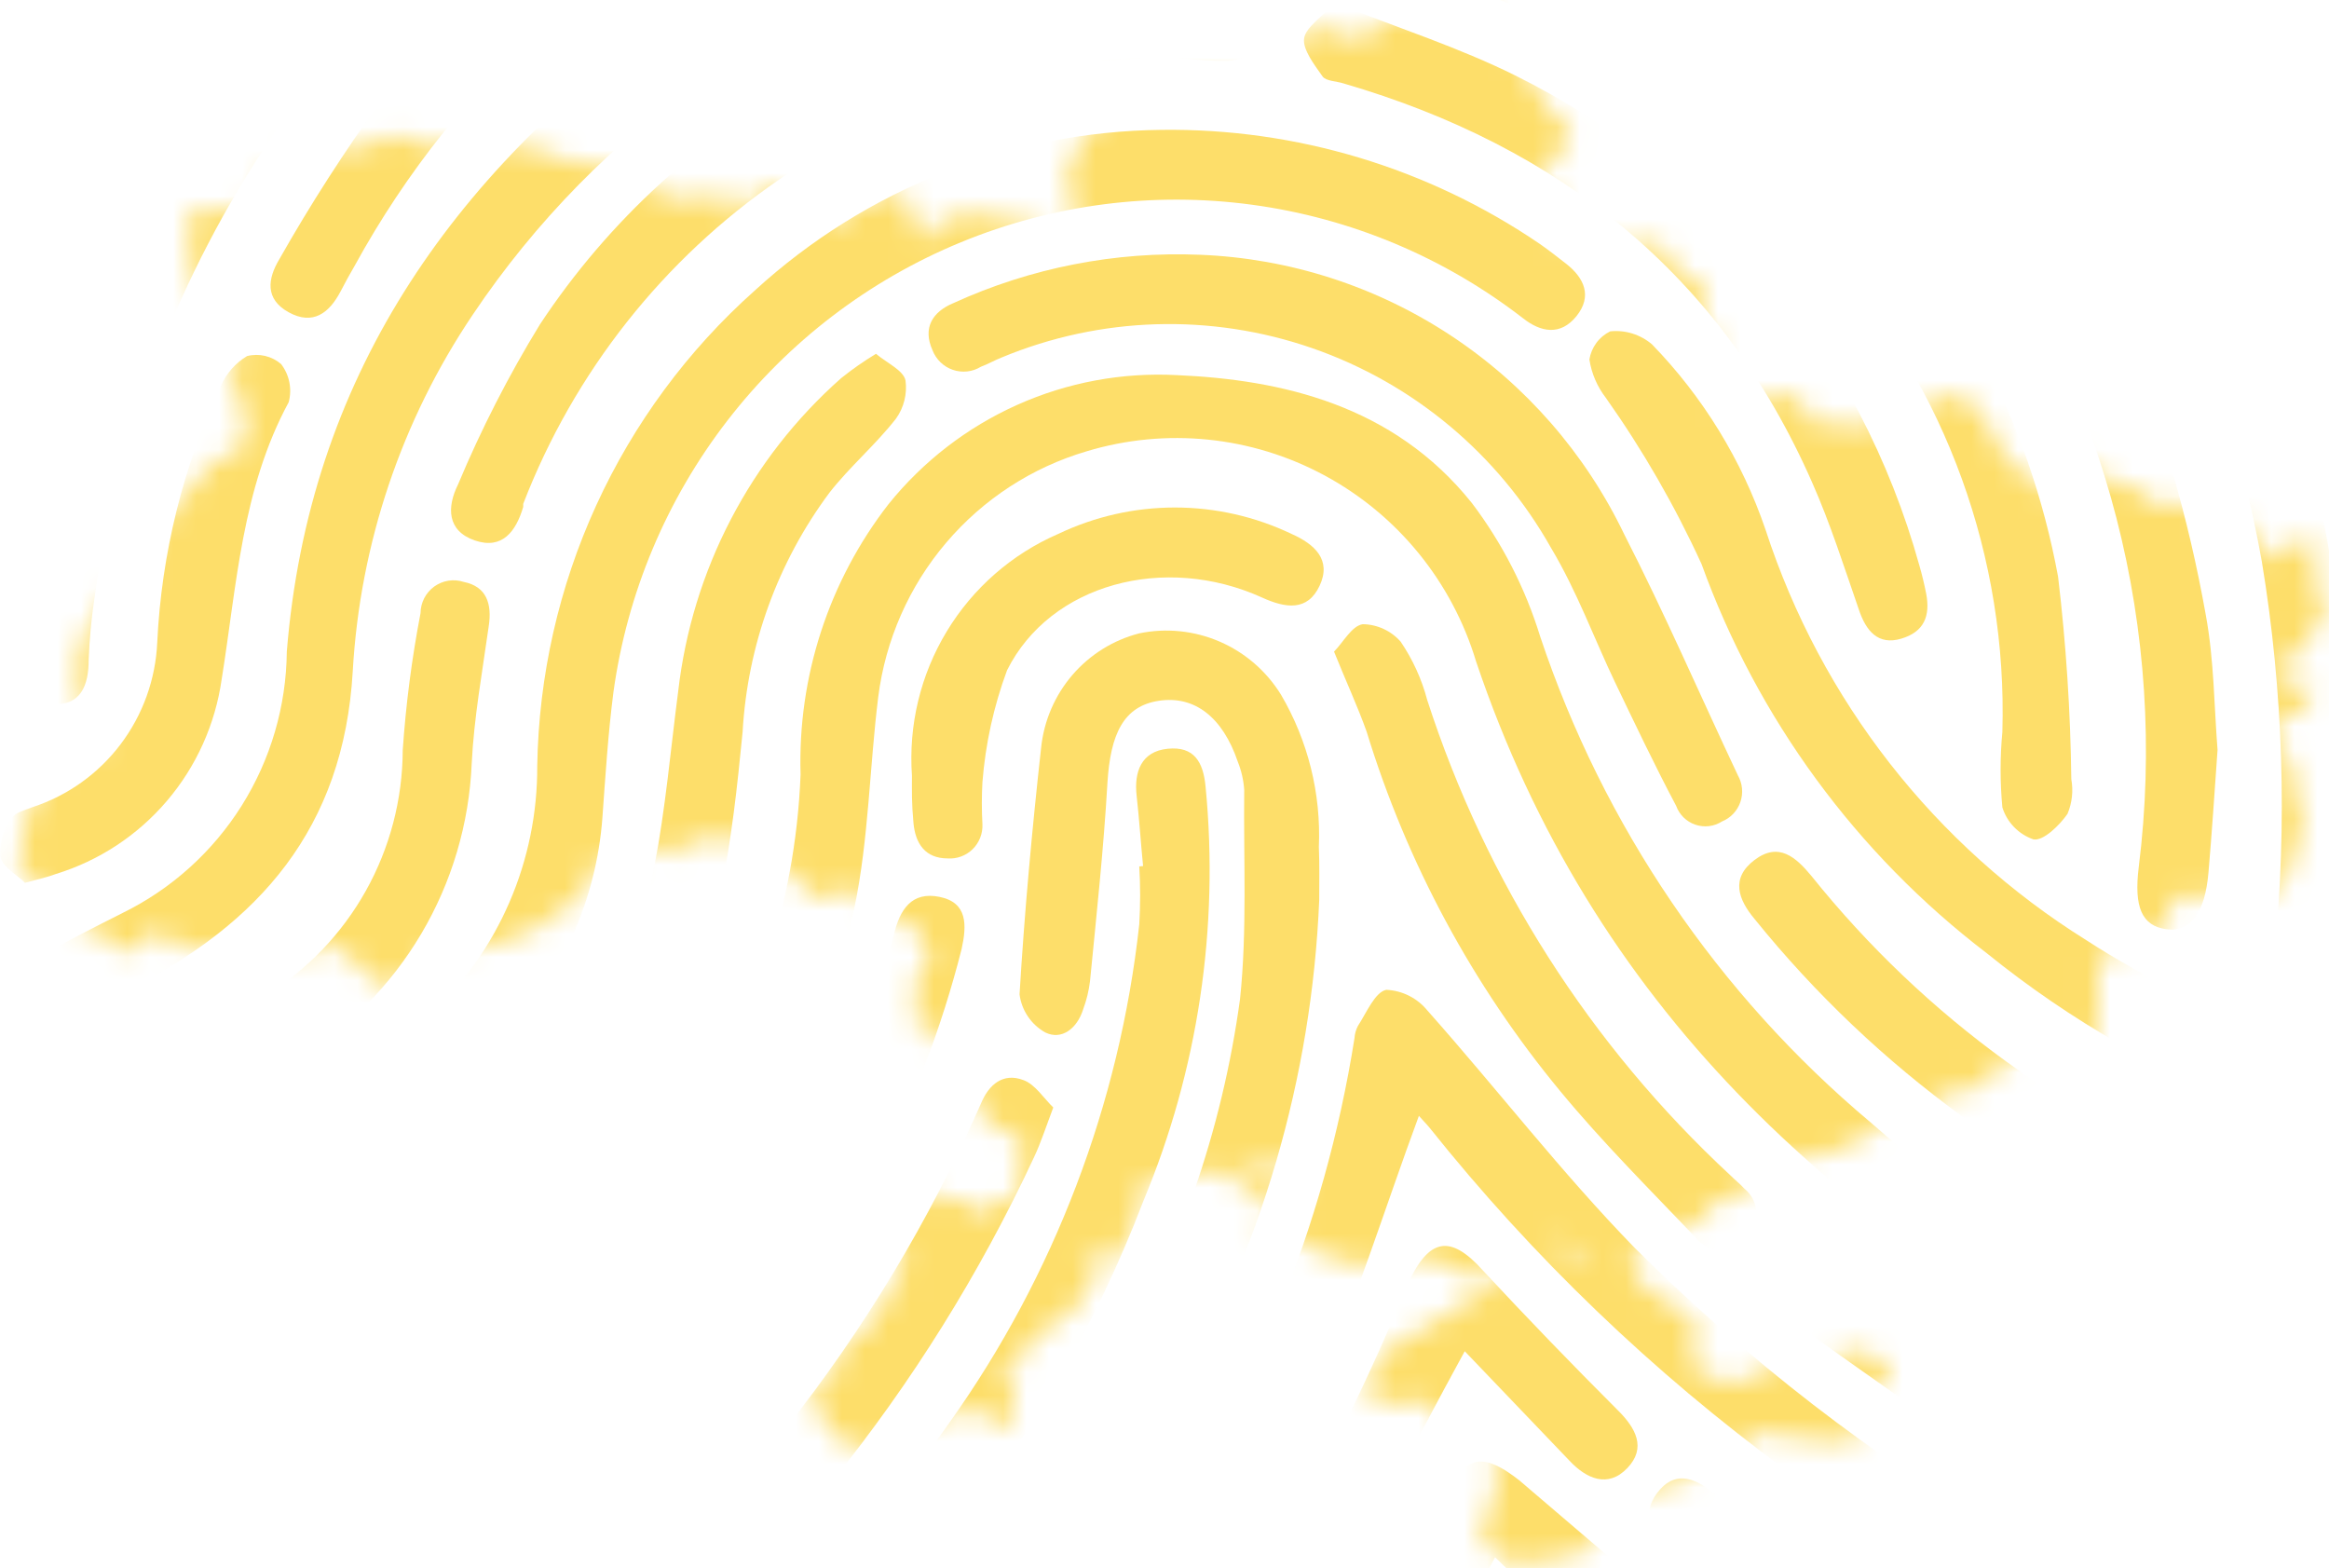<svg width="101" height="68" viewBox="0 0 101 68" fill="none" xmlns="http://www.w3.org/2000/svg">
<mask id="mask0_39_258" style="mask-type:luminance" maskUnits="userSpaceOnUse" x="0" y="0" width="101" height="68">
<path d="M64.736 54.795C64.111 55.637 63.388 55.34 62.748 54.894C62.441 54.673 62.082 54.538 61.706 54.504C61.331 54.469 60.953 54.535 60.611 54.696C60.003 54.871 59.364 54.913 58.737 54.819C58.111 54.725 57.512 54.497 56.98 54.151C56.438 53.887 55.83 53.755 55.337 53.54C55.042 53.425 54.762 53.259 54.467 53.111L55.222 52.516C55.316 52.462 55.415 52.418 55.518 52.384C54.894 51.938 53.875 52.12 53.579 51.063C53.037 50.551 52.38 50.947 51.739 50.98C51.058 50.89 50.365 50.987 49.735 51.261C49.603 51.344 49.422 51.558 49.455 51.657C49.524 51.96 49.524 52.275 49.456 52.578C49.387 52.88 49.252 53.164 49.061 53.408C48.847 53.722 48.716 54.085 48.535 54.415C48.354 54.746 48.174 54.795 47.861 54.531C47.517 54.289 47.154 54.074 46.777 53.887C46.777 54.052 46.777 54.085 46.859 54.085C47.664 54.746 47.681 54.911 47.221 55.869C46.905 56.459 46.433 56.95 45.857 57.289C45.452 57.553 45.057 57.834 44.674 58.131C44.519 58.272 44.411 58.456 44.362 58.66C44.247 59.304 44.017 59.452 43.343 59.27C43.491 59.485 43.639 59.683 43.77 59.898C43.896 60.08 43.975 60.289 44 60.509C43.956 60.916 43.863 61.315 43.721 61.698C43.606 62.094 43.294 62.177 43.113 61.83C42.604 60.906 41.947 61.054 41.142 61.368C40.336 61.682 39.745 61.781 39.055 62.012C38.891 62.096 38.763 62.237 38.693 62.408C38.663 62.513 38.611 62.609 38.541 62.691C38.47 62.773 38.382 62.838 38.283 62.882C38.184 62.926 38.077 62.948 37.969 62.946C37.861 62.944 37.755 62.918 37.658 62.871C37.472 62.792 37.28 62.732 37.083 62.689C35.769 62.441 35.539 61.351 35.227 60.311C35.111 59.915 35.358 59.716 35.736 59.733C36.114 59.749 36.393 59.469 36.393 58.99C36.393 58.214 36.393 58.148 37.165 57.966C37.576 57.867 37.839 57.735 37.724 57.256C37.704 57.183 37.699 57.107 37.71 57.033C37.72 56.958 37.745 56.886 37.783 56.822C37.821 56.757 37.872 56.7 37.933 56.656C37.993 56.611 38.062 56.58 38.135 56.562C38.316 56.562 38.496 56.397 38.71 56.298C38.332 55.522 39.153 55.324 39.351 54.828C38.999 54.506 38.77 54.071 38.704 53.597C38.638 53.124 38.739 52.642 38.989 52.235C39.322 51.905 39.745 51.68 40.205 51.591C40.369 51.591 40.632 52.004 40.895 52.269C41.602 51.575 42.226 52.269 42.9 52.731C42.963 52.608 43.018 52.481 43.064 52.351C43.294 51.806 43.655 51.773 44.017 52.235C44.378 52.698 44.395 52.714 44.904 52.648C44.75 52.587 44.609 52.495 44.491 52.378C44.373 52.261 44.279 52.122 44.214 51.968C44.15 51.814 44.117 51.649 44.117 51.483C44.117 51.316 44.15 51.151 44.214 50.997C44.296 50.667 44.214 50.221 44.313 49.824C44.411 49.428 43.918 49.015 43.508 48.999C43.288 48.993 43.076 48.913 42.906 48.773C42.736 48.632 42.618 48.438 42.571 48.222C42.44 47.826 42.357 47.281 41.717 47.281C41.634 47.281 41.486 46.868 41.519 46.687C41.626 46.21 41.763 45.741 41.93 45.283C41.585 45.283 41.24 45.531 40.994 45.431C40.747 45.332 40.714 44.936 40.566 44.622C40.436 44.645 40.303 44.645 40.172 44.622C40.108 44.631 40.043 44.624 39.982 44.603C39.921 44.582 39.866 44.547 39.821 44.5C39.777 44.453 39.743 44.397 39.724 44.335C39.705 44.273 39.701 44.207 39.712 44.143C39.712 43.615 39.712 43.103 39.712 42.492C39.754 42.316 39.845 42.155 39.975 42.03C40.098 41.9 40.23 41.778 40.369 41.666L39.515 40.015C39.141 40.051 38.765 39.973 38.437 39.79C38.108 39.607 37.842 39.329 37.675 38.991C37.362 38.479 37.067 38.363 36.541 38.677C36.015 38.991 35.687 39.123 35.243 38.793C34.799 38.462 34.553 38.116 34.191 37.802C33.481 37.108 32.604 36.613 31.645 36.365C31.037 36.249 30.495 36.629 30.002 36.365C30.002 36.365 29.805 36.514 29.722 36.613C29.18 37.257 29.131 37.273 28.539 36.778L27.603 37.026C27.521 37.026 27.389 37.026 27.373 37.026C27.159 37.802 26.666 37.455 26.223 37.306L25.927 37.207C25.746 38.859 24.432 39.387 23.364 40.18C22.323 40.813 21.13 41.15 19.913 41.154H19.388C19.147 41.116 18.902 41.167 18.696 41.298C18.49 41.429 18.339 41.63 18.27 41.864C18.2 42.086 18.073 42.285 17.903 42.443C17.732 42.6 17.524 42.71 17.298 42.761C17.073 42.813 16.838 42.805 16.616 42.737C16.395 42.67 16.195 42.545 16.036 42.376C15.609 42.03 15.264 41.567 14.869 41.187C14.813 41.139 14.748 41.102 14.677 41.08C14.607 41.057 14.532 41.049 14.459 41.055C13.916 41.138 13.39 41.286 12.816 41.352C12.528 41.337 12.242 41.299 11.961 41.237C11.485 41.237 10.992 41.237 10.499 41.237C10.176 41.191 9.857 41.119 9.546 41.022C9.349 41.022 9.102 40.874 8.954 41.022C8.825 41.115 8.678 41.179 8.523 41.211C8.368 41.243 8.207 41.242 8.053 41.207C7.898 41.173 7.752 41.107 7.624 41.012C7.496 40.918 7.39 40.797 7.311 40.659L6.72 40.048L6.687 40.345C6.631 40.524 6.536 40.687 6.409 40.824C6.281 40.96 6.124 41.065 5.95 41.132C5.777 41.199 5.59 41.225 5.404 41.209C5.219 41.193 5.039 41.135 4.88 41.039C4.88 41.039 4.65 40.923 4.65 40.857C4.65 40.263 4.14 40.411 3.828 40.312C3.516 40.213 3.138 40.18 2.99 39.751C2.99 39.635 2.727 39.552 2.579 39.519C2.408 39.508 2.245 39.443 2.112 39.333C1.979 39.224 1.884 39.075 1.84 38.908C1.791 38.664 1.691 38.433 1.547 38.231C1.402 38.029 1.217 37.86 1.002 37.736C0.938 37.701 0.885 37.648 0.85 37.584C0.815 37.519 0.799 37.446 0.805 37.373C0.868 36.697 0.989 36.029 1.166 35.374C1.511 34.35 1.988 33.393 2.349 32.369C2.711 31.345 2.859 31.427 3.565 31.972L4.321 32.484L4.452 32.418C4.407 32.282 4.34 32.154 4.255 32.038C3.532 30.976 3.227 29.681 3.401 28.405C3.414 28.07 3.516 27.745 3.697 27.464C4.912 25.812 6.095 23.963 7.344 22.212C7.91 21.457 8.53 20.745 9.201 20.082C9.512 19.869 9.876 19.749 10.252 19.735C10.45 19.009 11.041 18.232 10.384 17.374C10.275 17.198 10.177 17.016 10.088 16.829C9.792 16.218 9.874 16.069 10.565 16.036C10.284 15.766 10.021 15.479 9.776 15.177C9.622 14.948 9.49 14.705 9.382 14.451C9.168 14.005 8.921 13.559 8.724 13.08C8.539 12.692 8.406 12.281 8.33 11.858C8.217 11.176 8.162 10.485 8.166 9.794C8.179 9.65 8.223 9.511 8.294 9.386C8.365 9.261 8.461 9.152 8.576 9.067C8.705 9.006 8.845 8.975 8.987 8.975C9.129 8.975 9.269 9.006 9.398 9.067C10.022 9.43 10.335 9.447 10.778 8.902C11.042 8.588 11.268 8.245 11.452 7.878C11.662 7.441 12.033 7.103 12.487 6.937L12.816 6.788C13.444 6.415 14.184 6.28 14.902 6.408C15.519 6.491 16.144 6.344 16.66 5.995C16.788 5.907 16.94 5.86 17.096 5.86C17.251 5.86 17.403 5.907 17.531 5.995C18.156 6.327 18.88 6.42 19.568 6.259C20.857 6.054 22.174 6.133 23.43 6.491C23.657 6.59 23.877 6.705 24.087 6.837C24.228 6.914 24.386 6.954 24.547 6.953C25.003 6.906 25.464 6.986 25.878 7.184C26.334 7.329 26.813 7.39 27.291 7.366C27.767 7.366 28.096 7.515 28.178 8.027C28.178 8.291 28.342 8.39 28.622 8.39C28.809 8.386 28.994 8.426 29.164 8.505C29.329 8.61 29.519 8.665 29.714 8.665C29.909 8.665 30.1 8.61 30.265 8.505C30.445 8.406 30.741 8.505 30.988 8.505C31.234 8.505 30.988 8.984 30.988 9.216C30.988 9.447 30.988 9.447 30.988 9.546H31.135C31.135 9.315 31.234 9.067 31.316 8.852C31.398 8.638 31.513 8.423 31.678 8.357C31.842 8.291 32.006 8.538 32.154 8.654C32.257 8.769 32.345 8.897 32.417 9.034C32.696 8.753 32.943 8.472 33.189 8.208C33.436 7.944 33.797 7.845 33.994 8.324C34.019 8.428 34.066 8.526 34.132 8.61C34.199 8.694 34.283 8.762 34.379 8.809C34.475 8.857 34.58 8.882 34.687 8.884C34.793 8.886 34.899 8.864 34.996 8.819C35.95 8.572 35.95 8.621 36.557 9.777C36.638 9.697 36.71 9.609 36.771 9.513C37.149 8.704 37.954 8.505 38.677 8.258C38.858 8.258 39.219 8.456 39.351 8.654C39.508 9.015 39.629 9.392 39.712 9.777C39.794 10.008 39.909 10.223 39.991 10.438H40.172C40.402 9.579 41.191 9.496 41.815 9.249C41.918 9.224 42.025 9.224 42.127 9.249C42.767 9.388 43.414 9.487 44.066 9.546C44.466 9.541 44.862 9.633 45.219 9.814C45.577 9.995 45.886 10.26 46.12 10.586C46.432 10.999 46.416 11.016 46.991 10.834C46.835 10.453 46.709 10.061 46.613 9.661C46.465 8.935 46.366 8.175 46.284 7.432C46.292 7.211 46.367 6.998 46.498 6.821C47.04 5.962 47.615 5.17 48.141 4.294C48.283 4.077 48.467 3.892 48.683 3.749C48.918 3.55 49.221 3.451 49.528 3.473C49.835 3.494 50.121 3.635 50.326 3.865C50.786 2.99 51.509 3.023 52.298 3.188C52.863 3.219 53.419 3.347 53.941 3.568C54.532 3.931 55.863 3.105 56.044 2.412C56.094 2.175 56.177 1.948 56.29 1.735C56.668 0.942 56.865 0.892 57.621 1.355C58.064 1.589 58.575 1.66 59.065 1.554C59.554 1.448 59.991 1.173 60.299 0.777C60.644 0.199 60.891 0.1 61.532 0.298L62.107 0.529C62.252 0.629 62.424 0.683 62.6 0.683C62.776 0.683 62.947 0.629 63.093 0.529C63.487 0.265 64.604 0.529 65.081 1.074C65.626 1.647 66.026 2.344 66.247 3.105C66.447 3.63 66.718 4.125 67.052 4.575C67.271 4.839 67.507 5.087 67.759 5.318C68.284 5.88 68.235 6.243 67.594 6.639L67.052 6.953L66.526 7.25C66.735 7.394 66.928 7.561 67.102 7.746C67.263 7.921 67.371 8.139 67.414 8.373C67.414 8.885 67.414 9.414 67.512 9.926C67.542 9.998 67.589 10.062 67.649 10.111C67.709 10.16 67.781 10.193 67.857 10.206C68.469 10.089 69.101 10.188 69.648 10.487C69.923 10.629 70.225 10.711 70.533 10.728C70.842 10.745 71.15 10.697 71.439 10.586C71.981 10.388 72.146 10.471 72.277 11.032C72.325 11.25 72.431 11.45 72.585 11.61C72.739 11.77 72.933 11.885 73.148 11.94C73.357 12.008 73.552 12.115 73.723 12.254C73.937 12.403 73.969 12.568 73.822 12.832C73.748 13.04 73.748 13.268 73.822 13.476C73.937 13.823 74.167 14.12 74.249 14.467C74.282 14.774 74.282 15.085 74.249 15.392C74.249 15.689 74.167 16.036 74.249 16.251C74.537 16.685 74.856 17.099 75.202 17.489C76.056 17.341 76.763 17.175 77.486 17.093C77.618 17.11 77.747 17.154 77.862 17.222C77.978 17.291 78.079 17.381 78.159 17.489C78.414 17.821 78.639 18.175 78.833 18.546C79.005 18.411 79.211 18.325 79.428 18.299C79.646 18.273 79.866 18.307 80.065 18.398C80.441 18.505 80.839 18.505 81.215 18.398C82.316 18.034 83.4 17.605 84.501 17.175C85.076 16.944 85.159 16.944 85.471 17.506C85.471 17.588 85.553 17.704 85.635 17.753C86.188 18.254 86.602 18.892 86.835 19.603C86.947 19.821 87.11 20.008 87.311 20.148C87.804 20.561 88.33 20.941 88.954 21.403C88.963 21.048 89.002 20.695 89.069 20.346C89.116 20.086 89.264 19.854 89.48 19.702C89.737 19.677 89.994 19.747 90.203 19.9C90.63 20.198 91.024 20.776 91.451 20.792C92.259 20.937 93.007 21.316 93.604 21.882C93.721 21.932 93.847 21.957 93.974 21.957C94.1 21.957 94.226 21.932 94.343 21.882C94.565 21.781 94.812 21.752 95.051 21.8C95.289 21.847 95.507 21.968 95.674 22.146C95.942 22.386 96.285 22.52 96.643 22.526C96.882 22.524 97.117 22.588 97.323 22.71C97.528 22.832 97.697 23.009 97.81 23.22C98.04 23.583 98.319 23.913 98.599 24.277C98.821 24.068 99.057 23.875 99.305 23.699C99.378 23.617 99.466 23.552 99.565 23.508C99.664 23.463 99.772 23.441 99.88 23.441C99.989 23.441 100.096 23.463 100.195 23.508C100.294 23.552 100.383 23.617 100.455 23.699C100.817 24.095 100.455 24.343 100.275 24.623C100.249 24.672 100.216 24.717 100.176 24.756C100.383 25.148 100.558 25.557 100.702 25.978C100.759 26.102 100.789 26.237 100.789 26.374C100.789 26.511 100.759 26.646 100.702 26.77C100.077 27.547 99.847 28.719 98.599 28.835C98.779 29.528 99.141 29.776 99.716 29.644C100.291 29.512 100.34 29.809 100.225 30.222C100.148 30.433 100.016 30.62 99.843 30.762C99.669 30.904 99.461 30.997 99.239 31.031C98.467 31.246 98.418 31.625 98.862 32.286C99.385 32.937 99.644 33.763 99.585 34.598C99.585 34.747 99.7 34.928 99.749 35.093C99.798 35.259 99.93 35.523 99.88 35.688C99.698 36.449 99.473 37.199 99.207 37.934C99.129 38.203 98.967 38.44 98.745 38.609C98.523 38.779 98.253 38.872 97.974 38.875H94.688C94.409 38.875 94.195 38.875 94.162 39.222C93.932 40.659 92.963 41.154 91.665 41.27C91.238 41.27 90.975 41.501 90.991 41.98C90.959 42.425 90.959 42.872 90.991 43.318C91.071 43.871 91.026 44.435 90.86 44.969C90.663 45.778 90.383 45.96 89.546 45.927C88.81 45.902 88.074 45.935 87.344 46.026C86.978 46.084 86.642 46.264 86.391 46.538C86.183 46.813 85.915 47.035 85.607 47.187C85.299 47.339 84.96 47.416 84.616 47.413C84.506 47.404 84.395 47.417 84.29 47.451C84.185 47.486 84.088 47.54 84.004 47.612C83.92 47.684 83.851 47.773 83.801 47.872C83.751 47.971 83.721 48.079 83.713 48.189C83.692 48.289 83.653 48.384 83.598 48.47C83.368 49.032 83.023 49.164 82.497 48.867C82.355 48.773 82.19 48.724 82.02 48.724C81.851 48.724 81.686 48.773 81.544 48.867C80.969 49.197 80.394 49.527 79.802 49.841C79.578 49.956 79.331 50.018 79.079 50.023C78.144 50.023 77.238 50.35 76.516 50.947C76.04 51.311 75.596 51.707 75.103 52.021C74.818 52.121 74.518 52.171 74.216 52.169C74.176 52.429 74.051 52.668 73.861 52.848C73.67 53.027 73.425 53.137 73.164 53.16C72.989 53.225 72.823 53.314 72.671 53.425L70.766 54.382V54.283C70.601 55.522 71.538 55.935 72.326 56.513C72.54 56.661 72.803 56.76 73.049 56.909C73.254 57.02 73.415 57.199 73.505 57.416C73.595 57.632 73.608 57.873 73.542 58.098C73.542 58.28 73.542 58.478 73.411 58.66C73.358 58.833 73.368 59.02 73.44 59.187C73.513 59.354 73.642 59.489 73.805 59.568C74.242 59.832 74.749 59.955 75.257 59.92C75.766 59.884 76.251 59.692 76.648 59.37C76.768 59.247 76.9 59.136 77.042 59.039C77.198 58.887 77.407 58.802 77.625 58.802C77.843 58.802 78.052 58.887 78.209 59.039C78.348 59.139 78.514 59.192 78.685 59.192C78.856 59.192 79.022 59.139 79.162 59.039C79.451 58.886 79.753 58.759 80.065 58.66C80.418 58.552 80.797 58.574 81.134 58.722C81.471 58.871 81.745 59.136 81.905 59.469C82.07 59.816 81.905 60.014 81.577 60.063C81.248 60.113 80.87 60.245 80.969 60.889C81.018 61.173 81.018 61.464 80.969 61.748C80.921 61.984 80.786 62.194 80.591 62.335C80.396 62.475 80.156 62.537 79.917 62.507C78.784 62.507 77.65 62.293 76.516 62.127C76.105 62.127 75.843 62.127 75.695 62.524C75.578 62.769 75.389 62.971 75.152 63.102C74.053 63.839 72.828 64.366 71.538 64.654C71.086 64.742 70.662 64.938 70.301 65.225C69.941 65.513 69.655 65.883 69.468 66.306C69.39 66.554 69.255 66.78 69.073 66.966C68.841 67.197 68.552 67.362 68.235 67.445C67.486 67.602 66.729 67.718 65.968 67.792C65.671 67.785 65.379 67.712 65.114 67.577C64.934 67.447 64.769 67.297 64.621 67.131C64.078 66.586 64.046 66.322 64.473 65.695C64.756 65.284 64.895 64.79 64.867 64.291C64.867 63.68 64.867 63.085 64.867 62.474C64.867 61.863 64.719 61.847 64.21 61.979C64.046 62.066 63.865 62.117 63.68 62.129C63.494 62.141 63.309 62.113 63.135 62.048C62.961 61.982 62.803 61.88 62.671 61.749C62.539 61.617 62.436 61.459 62.37 61.285C62.264 61.077 62.09 60.913 61.877 60.819C61.665 60.726 61.426 60.71 61.203 60.773C60.809 60.773 60.414 60.872 60.02 60.889C59.626 60.906 59.313 60.625 59.33 60.129C59.331 59.8 59.414 59.476 59.572 59.188C59.73 58.899 59.957 58.655 60.234 58.478C60.776 58.131 61.367 57.85 61.877 57.536C62.764 57.008 63.651 56.513 64.489 55.885C64.982 55.753 64.999 55.34 64.736 54.795ZM53.76 50.881V51.03L56.225 51.443C56.279 51.441 56.332 51.424 56.378 51.395C56.424 51.366 56.462 51.326 56.487 51.278C56.492 51.222 56.484 51.167 56.464 51.116C56.444 51.064 56.413 51.018 56.373 50.98C55.945 50.667 55.551 50.221 54.927 50.633C54.812 50.633 54.598 50.633 54.434 50.633C54.269 50.633 54.007 50.815 53.76 50.881ZM68.843 54.481C68.284 54.25 68.005 53.623 67.282 53.92C67.742 54.267 68.087 54.713 68.843 54.481Z" fill="white"/>
</mask>
<g mask="url(#mask0_39_258)">
<path d="M101.983 34.73C101.852 37.009 101.72 39.288 101.572 41.567C101.572 42.657 101.145 43.565 99.929 43.433C98.713 43.301 98.533 42.393 98.631 41.385C99.199 35.711 99.017 29.985 98.089 24.359C96.343 14.465 91.517 5.384 84.306 -1.575C77.095 -8.535 67.872 -13.014 57.966 -14.367C47.188 -15.754 36.902 -14.367 27.504 -8.703C21.229 -5.099 15.858 -0.1 11.8 5.911C7.742 11.921 5.105 18.785 4.091 25.977C3.96 26.853 3.878 27.735 3.844 28.62C3.844 29.726 3.499 30.651 2.201 30.519C0.903 30.387 0.755 29.33 0.92 28.322C1.345 24.76 2.026 21.233 2.957 17.77C8.741 0.265 20.373 -11.642 38.266 -16.316C45.441 -18.241 52.951 -18.55 60.259 -17.224C67.567 -15.897 74.495 -12.966 80.547 -8.64C86.599 -4.314 91.627 1.301 95.272 7.804C98.918 14.307 101.092 21.539 101.638 28.983C101.802 30.899 101.885 32.814 101.983 34.73Z" fill="#FDDE6A"/>
<path d="M51.05 16.267C55.535 16.465 60.415 17.538 63.832 21.816C65.147 23.553 66.148 25.51 66.79 27.596C69.536 35.816 74.495 43.11 81.117 48.668C85.076 52.154 89.501 55.066 94.261 57.322C95.215 57.767 95.904 58.395 95.362 59.485C94.82 60.575 93.933 60.525 92.996 60.063C79.507 53.226 69.024 43.548 64.013 28.686C62.972 25.228 60.61 22.326 57.443 20.617C54.277 18.908 50.565 18.532 47.123 19.57C44.749 20.269 42.63 21.65 41.025 23.542C39.419 25.433 38.398 27.755 38.086 30.221C37.708 33.26 37.675 36.381 37.051 39.37C35.408 47.165 30.988 53.358 25.336 58.643C22.05 61.665 18.468 64.191 15.018 66.9C14.722 67.131 14.377 67.478 14.081 67.461C13.407 67.461 12.438 67.461 12.192 66.982C12.075 66.664 12.041 66.321 12.093 65.986C12.145 65.651 12.28 65.335 12.487 65.067C13.237 64.433 14.046 63.875 14.903 63.399C20.226 59.386 25.385 55.224 29.213 49.609C32.577 44.931 34.492 39.358 34.718 33.59C34.589 29.355 35.937 25.207 38.529 21.865C40.028 20.004 41.943 18.526 44.12 17.553C46.296 16.579 48.671 16.139 51.05 16.267Z" fill="#FDDE6A"/>
<path d="M61.532 48.387C60.053 52.384 58.804 56.446 57.096 60.31C53.538 67.831 48.794 74.724 43.048 80.722C42.341 81.515 41.585 82.374 40.862 83.067C40.139 83.761 39.301 84.223 38.447 83.381C37.593 82.539 38.02 81.73 38.694 80.937C42.308 76.561 46.136 72.333 49.423 67.725C54.251 60.992 57.442 53.215 58.739 45.018C58.751 44.834 58.801 44.654 58.886 44.49C59.264 43.912 59.626 43.02 60.119 42.921C60.464 42.937 60.802 43.026 61.111 43.182C61.42 43.339 61.692 43.559 61.91 43.829C64.933 47.231 67.726 50.864 70.897 54.118C75.752 58.959 81.195 63.164 87.097 66.635C87.377 66.801 87.82 66.949 87.87 67.18C88.104 67.792 88.139 68.463 87.968 69.096C87.574 69.922 86.703 69.955 85.931 69.443C83.105 67.56 80.197 65.777 77.469 63.762C71.681 59.514 66.477 54.517 61.992 48.899C61.828 48.701 61.63 48.503 61.532 48.387Z" fill="#FDDE6A"/>
<path d="M50.359 5.631C56.211 5.553 61.947 7.282 66.789 10.586C67.167 10.85 67.545 11.147 67.906 11.428C68.712 12.056 69.057 12.848 68.367 13.707C67.677 14.566 66.822 14.417 66.034 13.79C62.614 11.147 58.564 9.453 54.289 8.877C50.013 8.3 45.663 8.862 41.671 10.505C37.679 12.148 34.187 14.816 31.542 18.241C28.897 21.666 27.193 25.729 26.601 30.023C26.37 31.823 26.255 33.64 26.124 35.456C25.863 38.976 24.387 42.294 21.951 44.837C20.686 46.207 19.305 47.446 17.942 48.717C17.809 48.902 17.635 49.052 17.434 49.155C17.232 49.258 17.009 49.312 16.783 49.312C16.557 49.312 16.334 49.258 16.133 49.155C15.932 49.052 15.758 48.902 15.625 48.717C15.486 48.559 15.383 48.371 15.324 48.168C15.265 47.965 15.25 47.752 15.282 47.542C15.313 47.333 15.389 47.134 15.505 46.957C15.621 46.781 15.774 46.632 15.954 46.521C16.857 45.712 17.728 44.87 18.615 44.044C20.102 42.664 21.286 40.989 22.093 39.123C22.899 37.258 23.309 35.244 23.298 33.211C23.363 29.306 24.235 25.457 25.858 21.909C27.482 18.361 29.822 15.191 32.729 12.601C37.556 8.183 43.831 5.703 50.359 5.631Z" fill="#FDDE6A"/>
<path d="M96.167 32.517C96.035 34.4 95.92 36.117 95.773 37.835C95.625 39.552 95.017 40.444 93.949 40.295C92.881 40.147 92.536 39.337 92.749 37.603C94.026 27.387 91.369 17.065 85.323 8.753C79.477 0.244 70.693 -5.778 60.677 -8.141L59.872 -8.356C59.659 -8.375 59.454 -8.442 59.27 -8.552C59.087 -8.662 58.931 -8.813 58.814 -8.993C58.697 -9.172 58.622 -9.376 58.595 -9.589C58.567 -9.802 58.588 -10.018 58.656 -10.222C58.693 -10.421 58.773 -10.609 58.891 -10.773C59.008 -10.936 59.16 -11.072 59.336 -11.17C59.512 -11.268 59.707 -11.325 59.908 -11.338C60.108 -11.352 60.309 -11.32 60.496 -11.246C62.755 -10.712 64.978 -10.033 67.151 -9.215C83.203 -2.609 92.602 9.546 95.658 26.671C96.019 28.636 96.019 30.667 96.167 32.517Z" fill="#FDDE6A"/>
<path d="M57.21 39.024C56.886 46.752 54.68 54.283 50.786 60.955C50.293 61.863 49.603 62.491 48.535 61.88C47.467 61.269 47.664 60.36 48.174 59.452C51.094 54.504 52.999 49.018 53.776 43.317C54.089 40.328 53.924 37.273 53.957 34.251C53.929 33.831 53.834 33.419 53.678 33.029C53.021 31.097 51.805 30.155 50.26 30.387C48.716 30.618 48.157 31.84 48.026 33.937C47.861 36.811 47.549 39.684 47.27 42.541C47.22 42.959 47.121 43.369 46.974 43.763C46.711 44.605 46.038 45.117 45.331 44.771C45.029 44.603 44.771 44.366 44.577 44.079C44.383 43.792 44.258 43.463 44.214 43.119C44.428 39.552 44.756 35.985 45.15 32.418C45.272 31.254 45.744 30.156 46.505 29.27C47.266 28.384 48.278 27.754 49.406 27.464C50.578 27.222 51.795 27.347 52.894 27.823C53.993 28.298 54.92 29.101 55.551 30.122C56.723 32.118 57.294 34.413 57.194 36.728C57.227 37.504 57.21 38.297 57.21 39.024Z" fill="#FDDE6A"/>
<path d="M0.657 42.591C0.967 42.168 1.338 41.795 1.758 41.484C2.908 40.791 4.124 40.196 5.324 39.585C7.439 38.546 9.224 36.936 10.481 34.936C11.737 32.935 12.415 30.622 12.438 28.256C13.391 16.432 19.536 7.646 28.934 0.826C29.756 0.231 30.577 0.099 31.267 0.991C31.957 1.883 31.497 2.692 30.627 3.336C26.645 6.11 23.213 9.604 20.505 13.641C17.411 18.232 15.611 23.579 15.297 29.115C14.903 35.919 11.239 40.064 5.554 42.921C4.584 43.416 3.664 43.945 2.678 44.341C1.693 44.738 0.641 43.978 0.657 42.591Z" fill="#FDDE6A"/>
<path d="M49.571 37.554C49.472 36.547 49.406 35.523 49.291 34.499C49.176 33.475 49.489 32.583 50.639 32.468C51.789 32.352 52.183 33.046 52.282 34.119C52.877 40.235 51.952 46.403 49.587 52.07C45.397 63.052 37.987 71.59 29.016 78.906C28.178 79.583 27.373 79.831 26.601 78.906C25.829 77.981 26.371 77.254 27.192 76.528C32.562 72.294 37.28 67.286 41.191 61.665C45.722 55.295 48.55 47.863 49.406 40.081C49.456 39.245 49.456 38.407 49.406 37.571L49.571 37.554Z" fill="#FDDE6A"/>
<path d="M55.864 -9.033C48.97 -9.855 41.982 -8.947 35.523 -6.391C26.95 -2.937 19.832 3.394 15.379 11.527C15.166 11.891 14.968 12.254 14.771 12.634C14.278 13.575 13.572 14.12 12.52 13.542C11.469 12.964 11.617 12.072 12.11 11.247C13.46 8.865 14.941 6.56 16.546 4.344C25.845 -7.382 38.086 -12.65 52.857 -12.319C53.777 -12.319 54.714 -12.171 55.634 -12.072C56.554 -11.973 57.277 -11.378 57.047 -10.42C56.882 -9.793 56.11 -9.314 55.864 -9.033Z" fill="#FDDE6A"/>
<path d="M49.094 -6.242C59.905 -5.978 68.433 -2.939 75.843 3.188C76.96 4.079 77.207 5.07 76.5 5.78C75.793 6.49 74.758 6.193 73.937 5.533C70.082 2.281 65.603 -0.137 60.777 -1.572C55.952 -3.007 50.884 -3.427 45.89 -2.807C42.191 -2.397 38.604 -1.275 35.325 0.496C34.888 0.838 34.352 1.029 33.797 1.041C33.304 0.925 32.581 0.297 32.598 -0.066C32.61 -0.411 32.7 -0.748 32.859 -1.054C33.018 -1.36 33.243 -1.626 33.518 -1.833C36.378 -3.142 39.326 -4.246 42.341 -5.136C44.561 -5.676 46.818 -6.046 49.094 -6.242Z" fill="#FDDE6A"/>
<path d="M100.341 46.406C100.341 48.057 99.421 48.651 98.221 48.222C93.859 46.594 89.786 44.269 86.161 41.336C80.509 37.022 76.213 31.162 73.789 24.458C72.63 21.927 71.239 19.511 69.632 17.241C69.262 16.76 69.019 16.192 68.926 15.59C68.968 15.328 69.072 15.081 69.229 14.868C69.386 14.655 69.592 14.484 69.829 14.368C70.153 14.334 70.48 14.367 70.79 14.463C71.101 14.56 71.389 14.718 71.637 14.929C73.853 17.209 75.537 19.956 76.566 22.972C78.973 30.369 83.902 36.673 90.483 40.774C93.144 42.508 96.102 43.813 98.895 45.349C99.417 45.642 99.902 45.997 100.341 46.406Z" fill="#FDDE6A"/>
<path d="M52.051 11.048C55.922 11.203 59.677 12.413 62.915 14.548C66.154 16.684 68.754 19.664 70.437 23.17C72.195 26.605 73.723 30.139 75.366 33.623C75.465 33.797 75.526 33.99 75.544 34.19C75.563 34.39 75.538 34.591 75.473 34.78C75.408 34.969 75.303 35.142 75.165 35.288C75.028 35.433 74.861 35.547 74.676 35.621C74.506 35.73 74.314 35.799 74.114 35.823C73.914 35.847 73.712 35.826 73.521 35.761C73.33 35.696 73.156 35.589 73.012 35.448C72.868 35.307 72.757 35.135 72.688 34.944C71.752 33.177 70.897 31.377 70.026 29.561C69.156 27.744 68.383 25.63 67.266 23.764C64.98 19.7 61.294 16.617 56.902 15.096C52.511 13.575 47.717 13.721 43.425 15.507C43.13 15.623 42.85 15.788 42.538 15.903C42.357 16.014 42.154 16.084 41.942 16.107C41.731 16.129 41.518 16.105 41.317 16.036C41.116 15.967 40.933 15.854 40.781 15.705C40.629 15.557 40.511 15.376 40.435 15.177C40.008 14.219 40.435 13.525 41.339 13.146C44.697 11.611 48.366 10.893 52.051 11.048Z" fill="#FDDE6A"/>
<path d="M63.52 58.593C61.121 62.97 59.084 67.115 56.636 70.996C53.793 75.471 50.557 79.699 47.517 84.042C46.893 84.934 46.087 85.347 45.151 84.653C44.215 83.959 44.494 83.001 45.151 82.209C48.667 77.254 52.347 72.3 55.551 66.983C57.613 63.342 59.446 59.574 61.039 55.703C61.959 53.688 62.879 53.49 64.325 55.109C66.231 57.157 68.17 59.166 70.142 61.136C70.947 61.929 71.407 62.788 70.569 63.663C69.731 64.538 68.794 64.126 68.055 63.333L63.52 58.593Z" fill="#FDDE6A"/>
<path d="M50.901 2.494C44.803 2.476 38.844 4.316 33.808 7.772C28.771 11.227 24.895 16.135 22.69 21.849V21.981C22.378 23.038 21.786 23.847 20.587 23.434C19.387 23.021 19.371 21.997 19.864 21.006C20.869 18.607 22.055 16.288 23.413 14.07C26.4 9.546 30.463 5.842 35.235 3.296C40.006 0.75 45.335 -0.559 50.737 -0.512C51.621 -0.589 52.511 -0.505 53.366 -0.264C53.677 -0.129 53.953 0.075 54.175 0.332C54.397 0.589 54.559 0.894 54.647 1.222C54.746 2.081 54.056 2.643 53.119 2.643C52.183 2.643 51.64 2.543 50.901 2.494Z" fill="#FDDE6A"/>
<path d="M57.901 0.132C60.661 1.222 63.274 2.064 65.705 3.27C69.949 5.376 73.704 8.357 76.725 12.019C79.745 15.681 81.964 19.942 83.237 24.524C83.352 24.92 83.45 25.333 83.532 25.746C83.713 26.704 83.45 27.398 82.448 27.695C81.446 27.992 80.92 27.364 80.608 26.423C79.967 24.574 79.376 22.707 78.587 20.924C74.611 11.874 67.611 6.342 58.262 3.617C57.95 3.518 57.507 3.518 57.359 3.32C56.997 2.808 56.488 2.147 56.554 1.668C56.619 1.189 57.342 0.71 57.901 0.132Z" fill="#FDDE6A"/>
<path d="M45.676 48.024C45.348 48.899 45.134 49.56 44.839 50.187C40.129 60.291 33.033 69.084 24.169 75.801C23.315 76.478 22.411 76.825 21.639 75.801C20.867 74.777 21.474 74.15 22.296 73.439C31.12 66.804 38.092 57.993 42.538 47.859C42.883 47.017 43.508 46.505 44.379 46.835C44.888 47.017 45.266 47.627 45.676 48.024Z" fill="#FDDE6A"/>
<path d="M37.987 15.342C38.48 15.755 39.17 16.052 39.269 16.498C39.346 17.081 39.199 17.672 38.858 18.15C37.971 19.289 36.854 20.23 35.966 21.37C33.726 24.381 32.417 27.988 32.204 31.741C31.744 36.431 31.218 41.121 28.819 45.332C28.622 45.696 28.441 46.224 28.129 46.34C27.538 46.571 26.7 46.835 26.272 46.571C26.04 46.354 25.867 46.08 25.772 45.776C25.677 45.472 25.663 45.148 25.73 44.837C28.54 40.229 28.753 35.011 29.411 29.974C30.014 24.727 32.531 19.89 36.476 16.399C36.956 16.014 37.461 15.661 37.987 15.342Z" fill="#FDDE6A"/>
<path d="M2.333 49.048C2.718 48.606 3.153 48.213 3.631 47.875C6.243 46.224 8.987 44.886 11.517 43.169C13.328 42.052 14.825 40.489 15.866 38.627C16.906 36.766 17.457 34.669 17.465 32.533C17.601 30.538 17.859 28.552 18.237 26.588C18.239 26.362 18.294 26.14 18.397 25.939C18.501 25.739 18.65 25.565 18.832 25.433C19.015 25.302 19.225 25.215 19.448 25.18C19.67 25.145 19.897 25.164 20.11 25.234C21.096 25.432 21.343 26.175 21.195 27.15C20.916 29.131 20.554 31.13 20.456 33.111C20.346 35.715 19.595 38.25 18.27 40.489C16.945 42.729 15.088 44.603 12.865 45.943C10.252 47.694 7.459 49.163 4.649 50.683C3.401 51.393 2.3 50.765 2.333 49.048Z" fill="#FDDE6A"/>
<path d="M86.835 31.741C87.058 24.188 84.395 16.836 79.391 11.197C78.754 10.636 78.2 9.985 77.748 9.265C77.606 8.94 77.532 8.588 77.532 8.233C77.532 7.877 77.606 7.526 77.748 7.201C78.307 6.391 79.211 6.54 79.901 7.201C84.745 12.041 88.006 18.252 89.25 25.003C89.598 27.919 89.79 30.852 89.825 33.789C89.916 34.295 89.859 34.817 89.66 35.291C89.316 35.787 88.609 36.48 88.182 36.398C87.865 36.289 87.578 36.107 87.344 35.866C87.109 35.625 86.935 35.332 86.835 35.011C86.733 33.923 86.733 32.828 86.835 31.741Z" fill="#FDDE6A"/>
<path d="M57.852 28.256C58.246 27.86 58.624 27.133 59.1 27.067C59.412 27.072 59.719 27.142 60.002 27.273C60.285 27.404 60.537 27.592 60.743 27.827C61.266 28.598 61.655 29.452 61.893 30.354C64.444 38.243 68.971 45.34 75.038 50.964C75.235 51.162 75.465 51.343 75.646 51.542C75.801 51.668 75.929 51.826 76.02 52.005C76.111 52.184 76.164 52.38 76.174 52.581C76.185 52.782 76.154 52.983 76.083 53.171C76.011 53.359 75.902 53.529 75.761 53.672C75.629 53.84 75.46 53.977 75.268 54.07C75.076 54.164 74.865 54.212 74.652 54.212C74.438 54.212 74.228 54.164 74.035 54.07C73.843 53.977 73.675 53.84 73.543 53.672C71.555 51.591 69.501 49.543 67.66 47.314C63.865 42.725 61.012 37.427 59.265 31.724C58.87 30.618 58.377 29.561 57.852 28.256Z" fill="#FDDE6A"/>
<path d="M64.834 67.528C63.701 69.641 62.682 71.574 61.647 73.489C61.138 74.414 60.48 75.141 59.33 74.546C58.18 73.952 58.476 72.977 58.985 72.003C60.283 69.575 61.515 67.131 62.764 64.687C63.618 63.036 64.407 63.036 65.886 64.192C69.763 67.495 73.723 70.897 77.65 74.233C77.791 74.352 77.939 74.462 78.094 74.563C78.899 75.174 79.309 75.917 78.636 76.825C78.514 77.015 78.35 77.174 78.156 77.289C77.963 77.405 77.746 77.474 77.522 77.492C77.298 77.509 77.073 77.475 76.864 77.391C76.656 77.306 76.469 77.175 76.319 77.007C73.033 74.365 69.747 71.706 66.461 69.03C65.919 68.601 65.442 68.106 64.834 67.528Z" fill="#FDDE6A"/>
<path d="M97.285 54.746L96.052 54.349C88.242 51.37 81.355 46.368 76.089 39.85C75.383 39.007 75.038 38.083 76.089 37.29C77.141 36.497 77.88 37.174 78.554 37.983C83.475 44.12 89.952 48.809 97.301 51.558C98.172 51.889 98.845 52.467 98.533 53.424C98.303 53.986 97.646 54.366 97.285 54.746Z" fill="#FDDE6A"/>
<path d="M28.047 63.581C27.57 63.168 26.946 62.904 26.848 62.491C26.78 62.194 26.771 61.886 26.822 61.586C26.872 61.285 26.982 60.998 27.143 60.74C28.31 59.188 29.674 57.784 30.873 56.248C34.633 51.669 37.328 46.304 38.76 40.543C39.022 39.437 39.532 38.644 40.748 38.892C41.964 39.139 41.931 40.114 41.701 41.154C39.978 47.952 36.692 54.248 32.105 59.535C31.284 60.542 30.462 61.533 29.526 62.474C29.07 62.891 28.575 63.261 28.047 63.581Z" fill="#FDDE6A"/>
<path d="M1.084 38.281C0.756 37.95 0.131 37.62 0.016 37.158C-0.029 36.57 0.134 35.985 0.476 35.506C0.624 35.242 1.084 35.127 1.429 34.994C2.942 34.496 4.268 33.547 5.231 32.272C6.194 30.998 6.747 29.459 6.819 27.86C7.003 24.004 7.941 20.222 9.579 16.73C9.814 16.192 10.211 15.742 10.713 15.441C10.969 15.375 11.237 15.373 11.494 15.433C11.752 15.493 11.991 15.615 12.191 15.788C12.369 16.02 12.491 16.289 12.548 16.575C12.605 16.862 12.595 17.158 12.52 17.44C10.482 21.205 10.269 25.383 9.612 29.462C9.334 31.411 8.51 33.24 7.235 34.734C5.961 36.229 4.289 37.327 2.415 37.901C2.07 38.033 1.758 38.099 1.084 38.281Z" fill="#FDDE6A"/>
<path d="M39.548 33.64C39.393 31.447 39.92 29.259 41.056 27.381C42.192 25.502 43.882 24.024 45.89 23.153C47.472 22.398 49.2 22.007 50.951 22.007C52.701 22.007 54.43 22.398 56.011 23.153C57.014 23.599 57.753 24.276 57.227 25.399C56.701 26.522 55.748 26.373 54.73 25.911C50.507 23.995 45.545 25.317 43.672 29.065C43.093 30.626 42.734 32.26 42.604 33.921C42.571 34.526 42.571 35.132 42.604 35.737C42.614 35.938 42.581 36.138 42.508 36.325C42.435 36.512 42.324 36.682 42.181 36.822C42.038 36.962 41.867 37.071 41.68 37.14C41.492 37.209 41.292 37.238 41.093 37.223C40.123 37.223 39.696 36.579 39.614 35.688C39.532 34.796 39.548 34.333 39.548 33.64Z" fill="#FDDE6A"/>
<path d="M33.206 82.06C32.762 81.746 32.187 81.548 32.023 81.168C31.818 80.671 31.818 80.113 32.023 79.616C32.32 79.145 32.705 78.736 33.156 78.41C37.667 74.239 41.676 69.55 45.101 64.439C45.66 63.564 46.383 62.969 47.385 63.63C48.387 64.291 48.19 65.281 47.582 66.173C43.827 71.738 39.413 76.823 34.438 81.317C34.05 81.601 33.638 81.85 33.206 82.06Z" fill="#FDDE6A"/>
<path d="M25.5 49.345C25.269 49.813 24.999 50.26 24.695 50.683C20.72 55.213 16.056 59.081 10.877 62.144L10.384 62.408C9.48 62.871 8.626 62.887 8.116 61.896C7.607 60.905 8.116 60.245 8.971 59.716C12.01 57.586 15.066 55.472 17.958 53.111C19.601 51.757 21.047 50.023 22.657 48.553C22.887 48.372 23.151 48.239 23.434 48.162C23.716 48.086 24.011 48.067 24.3 48.107C24.76 48.206 25.105 48.932 25.5 49.345Z" fill="#FDDE6A"/>
<path d="M91.911 63.597C91.911 65.116 90.893 65.826 89.792 65.248C88.61 64.712 87.473 64.083 86.391 63.366C83.614 61.483 80.887 59.551 78.176 57.619C77.338 57.024 76.812 56.215 77.535 55.257C78.258 54.299 79.178 54.63 80.082 55.257C83.647 57.685 87.262 60.046 90.827 62.474C91.225 62.81 91.589 63.186 91.911 63.597Z" fill="#FDDE6A"/>
<path d="M82.431 73.985C82.012 73.804 81.606 73.594 81.215 73.357L72.507 67.098C71.653 66.487 71.144 65.695 71.867 64.737C72.59 63.779 73.427 64.027 74.298 64.737C77.19 66.84 80.098 68.909 83.023 70.946C83.762 71.475 84.206 72.119 83.762 72.944C83.499 73.39 82.859 73.704 82.431 73.985Z" fill="#FDDE6A"/>
<path d="M17.597 72.548C17.186 72.168 16.463 71.838 16.414 71.408C16.384 71.085 16.423 70.758 16.528 70.451C16.632 70.143 16.801 69.862 17.022 69.625C18.55 68.27 20.308 67.081 21.82 65.81C22.493 65.248 23.134 64.637 23.791 64.059C23.932 63.901 24.104 63.774 24.296 63.687C24.489 63.6 24.698 63.555 24.909 63.555C25.12 63.555 25.328 63.6 25.521 63.687C25.714 63.774 25.886 63.901 26.026 64.059C26.192 64.211 26.32 64.399 26.401 64.609C26.482 64.819 26.514 65.045 26.493 65.269C26.472 65.493 26.4 65.709 26.282 65.901C26.164 66.092 26.003 66.253 25.812 66.371C23.523 68.276 21.217 70.148 18.895 71.986C18.483 72.218 18.048 72.406 17.597 72.548Z" fill="#FDDE6A"/>
<path d="M4.814 55.142C5.053 54.784 5.34 54.462 5.669 54.184C7.558 52.83 9.48 51.542 11.386 50.237C12.224 49.659 13.029 49.544 13.719 50.435C13.853 50.6 13.947 50.793 13.997 50.999C14.046 51.205 14.049 51.42 14.005 51.628C13.96 51.835 13.87 52.03 13.742 52.198C13.613 52.366 13.448 52.503 13.259 52.599C11.255 54.019 9.25 55.439 7.164 56.744C5.964 57.471 4.781 56.777 4.814 55.142Z" fill="#FDDE6A"/>
</g>
</svg>
